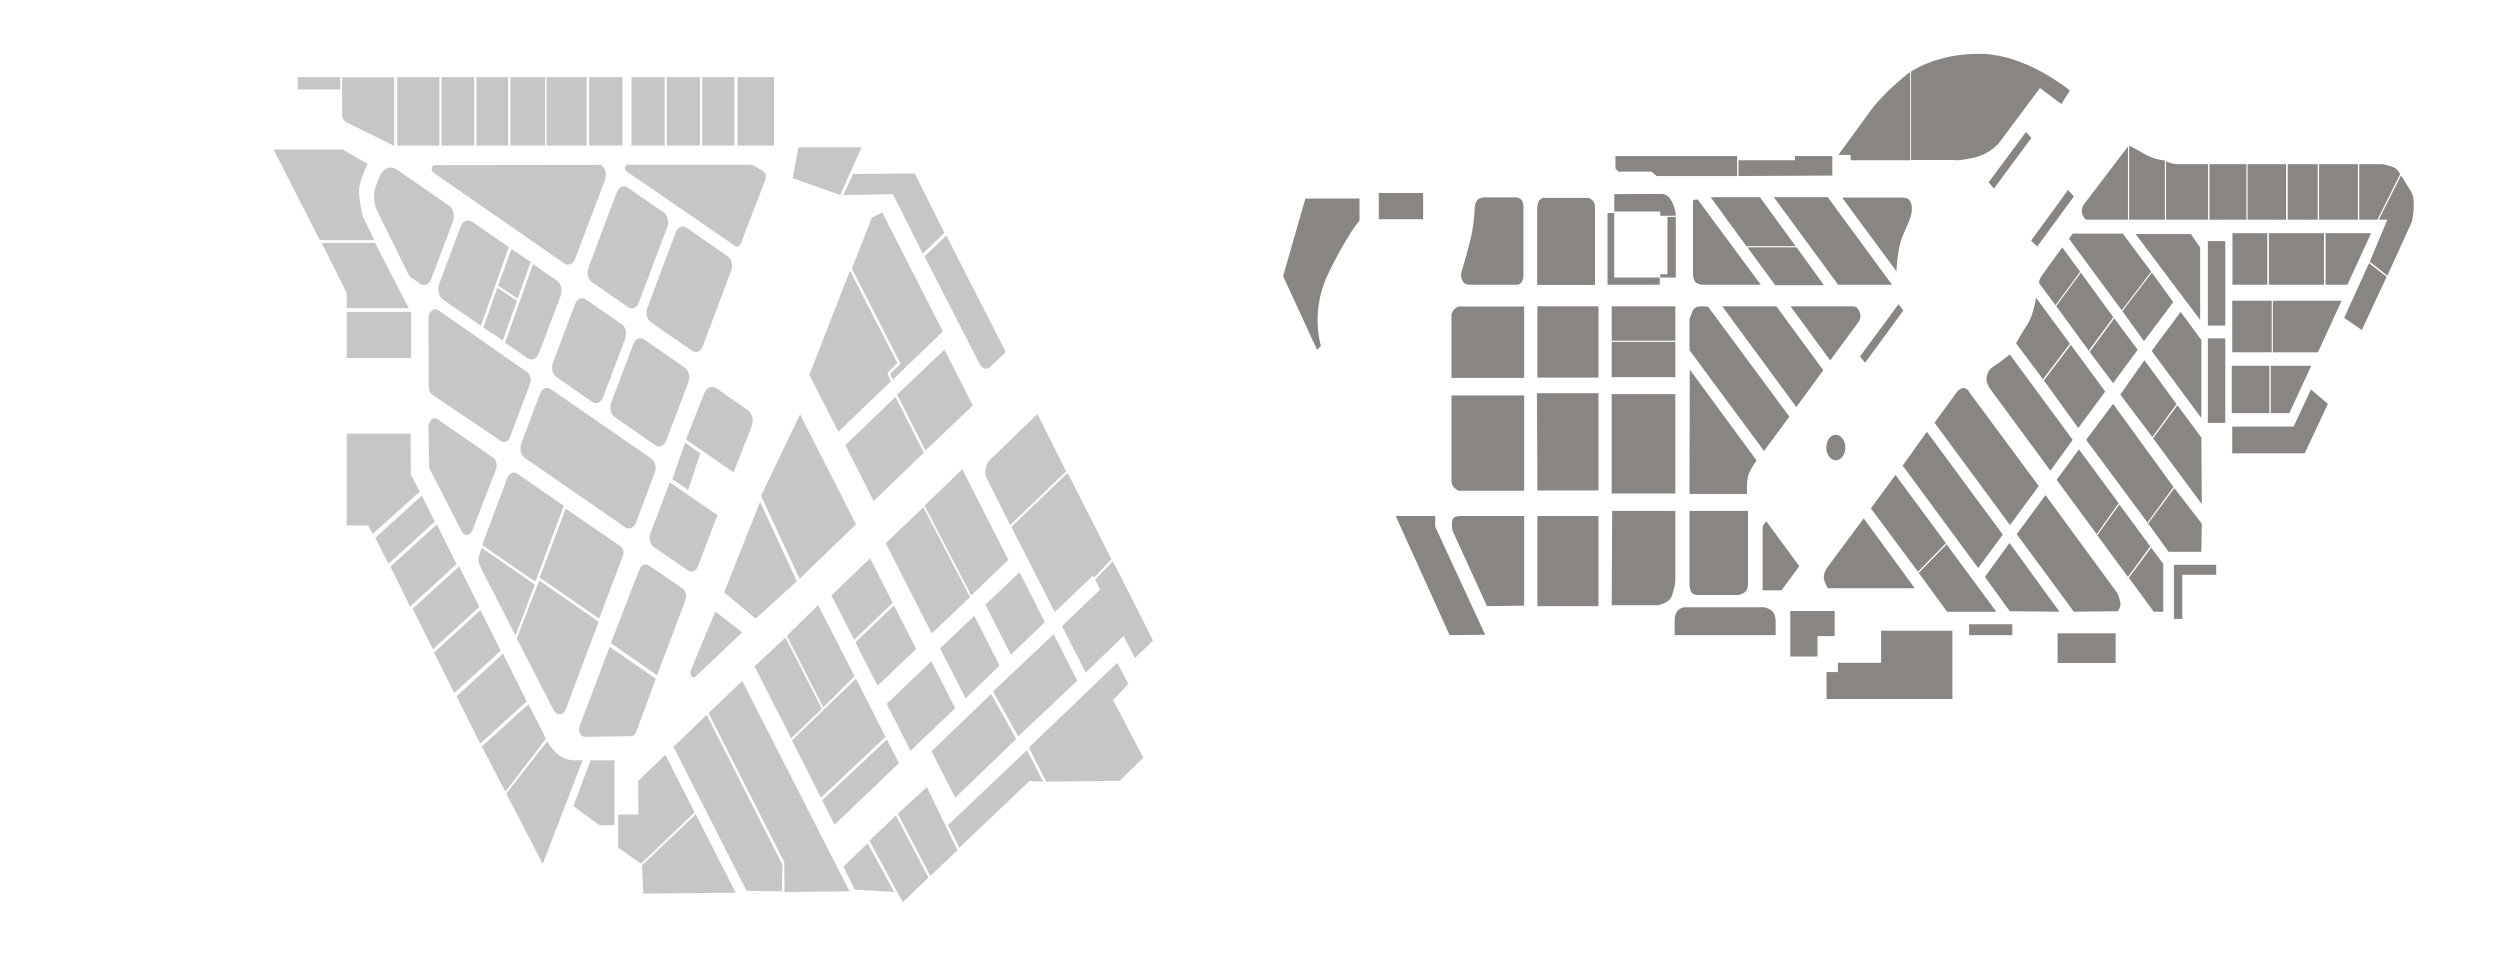 <?xml version="1.0" encoding="utf-8"?>
<!-- Generator: Adobe Illustrator 26.4.1, SVG Export Plug-In . SVG Version: 6.00 Build 0)  -->
<svg version="1.1" id="Layer_1" xmlns="http://www.w3.org/2000/svg" xmlns:xlink="http://www.w3.org/1999/xlink" x="0px" y="0px"
	 width="1076.5px" height="420.3px" viewBox="0 0 1076.5 420.3" style="enable-background:new 0 0 1076.5 420.3;"
	 xml:space="preserve">
<style type="text/css">
	.st0{fill:#C6C6C6;}
	.st1{fill:#898583;}
</style>
<g id="grand1">
	<path class="st0" d="M282.9,290.8L263,276.9l12.4-31.8c0.7-1.9,2.5-2.7,3.9-1.7l14.5,9.9c1.5,1,2,3.4,1.3,5.3L282.9,290.8z"/>
	<path class="st0" d="M271.7,317l-19.9,0.3c-1.8,0.1-3-2.5-2.2-4.7l12.9-34.1l19.9,13.8l-8.5,22.9C273.4,316.3,272.6,317,271.7,317z
		"/>
	<path class="st0" d="M277.3,146.1l17.6,12.2c1.7,1.2,2.4,4,1.5,6.3l-9.5,25.1c-0.9,2.3-3,3.3-4.6,2.1l-17.6-12.2
		c-1.7-1.2-2.4-4-1.5-6.3l9.5-25.1C273.5,145.9,275.6,145,277.3,146.1z"/>
	<path class="st0" d="M323.7,183.5l-7.8,19.9l-20.5-14.1l7.8-19.9c1-2.5,3.2-3.5,5.1-2.3l13.7,9.5
		C323.9,177.9,324.7,181,323.7,183.5z"/>
	<path class="st0" d="M281.6,235.6c-1.6-1.1-2.3-3.8-1.5-6l8.3-21.9l20.5,14.1l-8.3,21.9c-0.8,2.2-2.8,3.1-4.4,1.9L281.6,235.6z"/>
	<path class="st0" d="M269.2,145.9l-9.5,25.1c-0.9,2.3-3,3.3-4.6,2.1l-15.5-10.7c-1.7-1.2-2.4-4-1.5-6.3l9.5-25.1
		c0.9-2.3,3-3.3,4.6-2.1l15.5,10.7C269.4,140.7,270.1,143.6,269.2,145.9z"/>
	<polygon class="st0" points="187.2,224.6 167.3,242.8 161.6,231.6 181.6,213.4 	"/>
	<polygon class="st0" points="196.6,242.9 176.6,261.2 168.1,244 188.1,225.8 	"/>
	<polygon class="st0" points="206.4,261.3 186.4,279.6 177.7,262.1 197.7,243.9 	"/>
	<polygon class="st0" points="215.6,280.2 195.6,298.4 186.9,281 206.9,262.7 	"/>
	<polygon class="st0" points="226.8,302 206.8,320.2 196.6,299.8 216.6,281.5 	"/>
	<path class="st0" d="M195.1,95.3l-9.4,24.8c-0.9,2.4-3.1,3.3-4.8,2.1l-4.6-3.2l-13.9-28.2c-1.6-3.3-1.8-7.4-0.5-10.8l1.5-3.9
		c1.4-3.6,4.6-5,7.3-3.2l22.9,15.8C195.2,90,195.9,92.9,195.1,95.3z"/>
	<path class="st0" d="M281.9,203.7l-8,21.3c-0.9,2.3-3,3.3-4.6,2.1L226,197.2c-1.7-1.2-2.4-4-1.5-6.3l8-21.3c0.9-2.3,3-3.3,4.6-2.1
		l43.3,29.9C282.1,198.6,282.8,201.4,281.9,203.7z"/>
	<path class="st0" d="M267.3,235.3c1.1,0.8,1.5,2.6,0.9,4.1l-10.2,27l-25.6-17.7l11.2-29.7L267.3,235.3z"/>
	<path class="st0" d="M238.4,305.8l-15.9-30.9l9.7-24.9l25.6,17.7l-14.1,37.5C242.7,308.2,239.8,308.4,238.4,305.8z"/>
	<path class="st0" d="M207.6,234.7l10.8-28.8c0.8-2.2,2.8-3.1,4.4-1.9l20,13.8l-12.3,32.7L207.6,234.7z"/>
	<path class="st0" d="M206.7,243.8c-0.7-1.5-0.9-3.3-0.3-4.8l1-3.1l22.9,15.8l-8.3,22L206.7,243.8z"/>
	<path class="st0" d="M198.8,228.8l-14-27.3l-0.3-17.7c0-2.7,2.1-4.6,3.9-3.3l24,16.6c1.3,0.9,1.8,3.1,1.2,4.9l-10.2,26.4
		C202.4,230.8,200,231,198.8,228.8z"/>
	<path class="st0" d="M188.8,133.6l38.1,26.6c1.5,1,2,3.3,1.3,5.2l-8.6,22.8c-0.7,1.9-2.5,2.7-3.9,1.7L186.2,170
		c-1-0.7-1.6-2.1-1.6-3.6l-0.1-29.2C184.5,134.2,186.8,132.2,188.8,133.6z"/>
	<path class="st0" d="M291,100c0.9-2.3,2.9-3.1,4.5-2l17.9,12.4c1.6,1.1,2.3,3.9,1.5,6l-12.3,32.7c-0.9,2.3-2.9,3.1-4.5,2
		l-17.9-12.4c-1.6-1.1-2.3-3.9-1.5-6L291,100z"/>
	<path class="st0" d="M325.3,71.7l3.4,2.1c1,0.6,1.4,2.2,0.9,3.5L319,104.8c-0.5,1.3-1.6,1.8-2.5,1.1l-46.7-32.1
		c-1.1-0.7-0.7-2.9,0.5-2.9h52.5C323.6,71,324.5,71.2,325.3,71.7z"/>
	<path class="st0" d="M285.8,91.5c1.7,1.2,2.4,4,1.5,6.3l-12.2,32.4c-0.9,2.3-3,3.3-4.6,2.1l-15.6-10.8c-1.7-1.2-2.4-4-1.5-6.3
		l12.2-32.4c0.9-2.3,3-3.3,4.6-2.1L285.8,91.5z"/>
	<path class="st0" d="M187.2,71.1l71.7-0.1l0.5,0.5c1.5,1.4,1.9,3.9,1.1,6l-12.8,33.8c-0.9,2.4-3,3.4-4.8,2.1l-56.3-39.1
		C185.4,73.5,185.8,71.1,187.2,71.1z"/>
	<rect x="317.6" y="33.2" class="st0" width="15.7" height="29.5"/>
	<rect x="302.4" y="33.2" class="st0" width="13.8" height="29.5"/>
	<rect x="287.1" y="33.2" class="st0" width="14.3" height="29.5"/>
	<rect x="271.9" y="33.2" class="st0" width="14.3" height="29.5"/>
	<rect x="253.7" y="33.2" class="st0" width="14.3" height="29.5"/>
	<rect x="235.3" y="33.2" class="st0" width="17.3" height="29.5"/>
	<rect x="219.8" y="33.2" class="st0" width="14.9" height="29.5"/>
	<rect x="205.2" y="33.2" class="st0" width="13.6" height="29.5"/>
	<rect x="190.1" y="33.2" class="st0" width="14.1" height="29.5"/>
	<rect x="171.1" y="33.2" class="st0" width="18.1" height="29.5"/>
	<rect x="128.2" y="33.2" class="st0" width="18.3" height="5.3"/>
	<path class="st0" d="M147.3,49.5V33.3h22.4h0v29.5l-20.5-10.1C148.1,52.1,147.3,50.8,147.3,49.5z"/>
	<path class="st0" d="M158.3,70.5c0,0-2.3,4.8-3.4,9.1c-1.1,4.2,1.3,13.5,1.3,13.5l5,10.3h-23.5l-19.9-39h29.7L158.3,70.5z"/>
	<polygon class="st0" points="176,132.7 149.3,132.7 149.3,126.2 138.5,104.6 161.5,104.6 	"/>
	<rect x="149.3" y="134.3" class="st0" width="27.7" height="19.9"/>
	<polygon class="st0" points="176.9,204.3 180.7,211.7 160.5,229.9 158.6,226.3 149.3,226.3 149.3,186.7 176.8,186.7 	"/>
	<polygon class="st0" points="264.6,327.4 264.6,355.3 258,355.3 246.9,347.1 254.3,327.4 	"/>
	<polygon class="st0" points="235.1,318.1 217.6,340.9 207.5,321.4 227.6,303.2 	"/>
	<path class="st0" d="M247.9,327.4l3-0.1l-17.2,44.7L218,341.7l17.7-22.6C238.4,324.5,243,327.6,247.9,327.4z"/>
	<polygon class="st0" points="274.9,350.7 274.8,336.3 286.5,325 299.1,349.8 276,371.9 266.2,365 266.2,350.8 	"/>
	<polygon class="st0" points="316.8,384.4 277,384.8 276.4,372.6 299.6,350.6 	"/>
	<polygon class="st0" points="304.3,307.8 336.9,372.3 336.7,383.8 321.5,383.6 290,321.6 	"/>
	<polygon class="st0" points="319.6,293.2 365.8,383.8 337.8,384.1 337.7,371.2 305.1,307.1 	"/>
	<polygon class="st0" points="373.6,363.1 385,384.1 368.1,383.1 363.2,373.2 	"/>
	<polygon class="st0" points="385.8,351.1 399.8,377.9 388.7,388.5 374.4,362 	"/>
	<polygon class="st0" points="399.1,338.9 412.3,366.1 400.6,377.2 386.6,350.4 	"/>
	<polygon class="st0" points="354,344.6 381.9,318.4 387.1,328.6 359.4,355.1 	"/>
	<polygon class="st0" points="341,318.8 368.6,292.2 381.3,317.3 353.5,343.5 	"/>
	<polygon class="st0" points="411.3,343.5 401.1,323.5 426.8,298.8 437.6,318.2 	"/>
	<polygon class="st0" points="442.2,323 449.2,336.6 443.3,336.3 413.1,365 408.2,355.3 	"/>
	<polygon class="st0" points="481.1,285.4 485.9,294.5 479.3,301.4 492.3,326.3 482.1,336.2 450.5,336.6 443,321.9 	"/>
	<polygon class="st0" points="324.9,287 338.2,274.5 353.9,305.2 340.7,317.9 	"/>
	<polygon class="st0" points="354.5,304.6 338.8,273.8 352.3,260.5 352.3,260.6 368,291.2 	"/>
	<polygon class="st0" points="375.6,242.3 375.6,242.3 384.4,259.6 367.8,275.5 358,256.4 357.8,256.6 374.6,240.4 	"/>
	<polygon class="st0" points="394.5,279.4 377.9,295.3 368.3,276.6 384.9,260.7 	"/>
	<polygon class="st0" points="381.8,303.1 401,284.7 411.3,304.9 392.1,323.3 	"/>
	<polygon class="st0" points="463.9,293.1 438.4,317.1 427.6,297.7 453.7,273.1 	"/>
	<polygon class="st0" points="430.4,286.6 415.8,300.7 404.8,279.2 419.5,265.2 419.5,265.1 	"/>
	<polygon class="st0" points="449.9,267.9 435.3,281.9 424.3,260.4 439,246.4 	"/>
	<polygon class="st0" points="488.7,283.4 483.8,273.9 467.5,289.6 457.3,269.6 473.7,253.9 471.6,249.6 479.2,241.6 496.5,275.8 	
		"/>
	<path class="st0" d="M423,158.2c-0.4-0.3-0.7-0.7-1-1.1l-23.9-46.7l9.4-9l25.6,50.2l-6.3,6C425.4,158.9,424.1,159.1,423,158.2z"/>
	<polygon class="st0" points="384.5,83.6 363.1,84 367.4,74.9 393.9,74.7 406.7,100.3 397.3,109.2 	"/>
	<polygon class="st0" points="401.2,272.8 381.4,233.9 397.6,218.4 417.7,257.1 	"/>
	<polygon class="st0" points="418.2,256.4 398.1,217.7 414.3,202.1 414.4,202.1 434.2,241.1 	"/>
	<polygon class="st0" points="470.6,247.9 454.2,263.6 435.5,226.9 459.7,203.6 478.6,240.8 471.1,248.8 	"/>
	<path class="st0" d="M424.9,206l-0.3-0.8c-0.2-0.7-0.3-1.3-0.3-2c0-2.2,0.8-4.1,2.5-5.7l19.9-19.2l12.4,24.6L435,226.1L424.9,206z"
		/>
	<polygon class="st0" points="406.7,150.6 418.9,174.6 398.5,194 386.3,169.9 406.6,150.6 	"/>
	<polygon class="st0" points="385.6,170.9 397.8,194.9 376.2,215.8 364,191.7 	"/>
	<polygon class="st0" points="379.9,91.5 406,142.7 384.4,163.5 383.3,160.9 387.8,156.6 366.8,115.7 375.4,93.7 	"/>
	<polygon class="st0" points="386.4,156.3 382.1,160.6 383.6,164.2 361,185.9 348.5,161.4 366,116.5 	"/>
	<polygon class="st0" points="341.3,76.7 343.8,63.4 371,63.4 361.8,84 	"/>
	<polygon class="st0" points="368.6,225.8 344.3,249.2 327.7,213.5 344.5,178.4 	"/>
	<polygon class="st0" points="343.1,250.3 325.4,266.4 311.8,255.1 327.3,216.1 	"/>
	<polygon class="st0" points="295,190.6 301.5,195.3 296.3,211 289.5,206.3 	"/>
	<polygon class="st0" points="228.5,112.8 222.9,128.6 214.5,123 220.2,107.2 	"/>
	<polygon class="st0" points="208.1,141 214.2,123.9 222.6,129.5 216.5,146.6 	"/>
	<path class="st0" d="M239.8,120.8c1.8,1.2,2.5,4.3,1.6,6.7l-9.3,24.5c-0.9,2.5-3.1,3.5-5,2.2l-9.6-6.6l12-33.9L239.8,120.8z"/>
	<path class="st0" d="M198.3,97.7c0.9-2.5,3.1-3.5,5-2.2l15.8,10.9l-12,33.9l-16.4-11.3c-1.8-1.3-2.5-4.3-1.6-6.7L198.3,97.7z"/>
	<path class="st0" d="M319.6,272.3l-19.9,18.8c-1.1,1.4-2.9-0.1-2.4-2.1l10.7-25.7L319.6,272.3z"/>
</g>
<g id="grand2">
	<polygon class="st1" points="772.9,67.2 772.9,69 748.6,69 748.6,75.8 789,75.6 789,67.2 	"/>
	<polygon class="st1" points="695.6,67.2 695.6,72.5 696.9,73.9 711.2,73.9 713.3,75.8 748,75.8 748,67.2 	"/>
	<polygon class="st1" points="752.4,106.5 764.4,122.8 785.4,122.8 773.6,106.5 	"/>
	<polygon class="st1" points="736.6,84.9 752,106 773.2,106 757.8,84.9 	"/>
	<polygon class="st1" points="763.8,84.9 791.5,122.6 814.7,122.6 787,84.9 	"/>
	<path class="st1" d="M819.7,85.1c-0.2,0-0.3,0-0.3,0l-26.2,0l23.4,31.7c0.1-2.5,0.7-10.5,2.6-15c0.6-1.4,1.1-2.6,1.6-3.7
		c1.5-3.4,2.7-6,2.4-9.3C822.8,85.4,820.6,85.1,819.7,85.1z"/>
	<path class="st1" d="M771,131.9l17.1,23.3l12.2-16.6c0.1-0.1,1.5-1.9,0.4-4.4c-0.9-2.2-2.2-2.3-2.5-2.3L771,131.9z"/>
	<polygon class="st1" points="741.6,131.9 773.5,175.3 785.1,159.4 764.9,131.9 	"/>
	<path class="st1" d="M733.1,131.9c-1.6,0-3.6,0.3-4.2,1.8c-1,2.5-1.3,3.4-1.4,3.6v13.5l32.1,43.4l10.9-14.8l-34.9-47.2
		C735.2,132,734.2,131.9,733.1,131.9z"/>
	<path class="st1" d="M727.5,212.7h24.8c-0.1-1-0.2-4.5,0.3-7.2c0.6-2.9,3.2-6.4,3.8-7.2l-28.8-39.2L727.5,212.7z"/>
	<path class="st1" d="M727.5,220v30.6c0,0-0.2,1.9,0.5,3.8c0.6,1.8,2.6,1.8,2.7,1.8h17.9c0,0,2.4-0.5,3.3-1.8c1-1.5,0.8-3.9,0.8-4
		l0-30.4H727.5z"/>
	<path class="st1" d="M694.2,220l-0.2,40.6h19.8c0,0,4.6-0.7,5.9-3.6c1.3-2.9,1.7-6.7,1.7-6.7l0-30.3H694.2z"/>
	<rect x="662" y="222.2" class="st1" width="26.3" height="38.8"/>
	<path class="st1" d="M628.6,222.2c-0.5,0-2.8,0.1-3.2,1.7c-0.4,2,0,4.5,0,4.5l14.9,32.6l16-0.2v-38.6L628.6,222.2z"/>
	<path class="st1" d="M625,170.2v36.7c0,0-0.1,1.7,1,2.9c1.2,1.2,2,1.5,2,1.5l28.3,0v-41H625z"/>
	<polygon class="st1" points="661.8,169.3 662,211.2 688.3,211.2 688.3,169.3 	"/>
	<rect x="662" y="131.9" class="st1" width="26.3" height="30.7"/>
	<path class="st1" d="M628,131.9c-0.2,0.1-1.2,0.7-2,1.5c-0.9,0.9-1,2.2-1,2.2v27.1h31.3v-30.7H628z"/>
	<path class="st1" d="M664.7,85.1c0,0-1.7,0.5-2.2,1.7c-0.4,0.9-0.6,2.5-0.6,2.5l0,33.4h24.9V89.2c0,0,0.1-1.6-0.9-2.7
		c-0.8-0.9-1.7-1.3-1.9-1.3H664.7z"/>
	<path class="st1" d="M638.5,85.1c0,0-2,0.2-2.7,1.5c-0.7,1.4-0.8,2.7-0.8,2.7c0,0.1-0.1,6.9-1.9,14.2c-1.8,7.2-3.7,13.3-3.7,13.4
		c0,0-0.7,1.6,0.2,3.7c0.8,1.9,2.5,2,2.8,2h21.2c0,0,1.3-0.4,1.7-1.3c0.5-1,0.7-2,0.7-2l0-30.6c0,0-0.1-1.4-0.6-2.3
		c-0.6-1-2-1.3-2.2-1.4H638.5z"/>
	<polygon class="st1" points="692.2,91.7 692.2,122.6 714.7,122.6 714.7,119.5 695.1,119.5 695.1,91.7 	"/>
	<polygon class="st1" points="718,93.4 718,118.1 714.9,118.1 714.9,119.5 721.6,119.5 721.6,93.4 	"/>
	<path class="st1" d="M695.1,83.6v7.5h19.8v1.8h6.7V92c0,0-0.4-3.1-2.1-5.9c-1.5-2.5-3.5-2.6-3.9-2.6L695.1,83.6z"/>
	<rect x="694" y="131.9" class="st1" width="27.4" height="14.8"/>
	<rect x="694" y="147.2" class="st1" width="27.4" height="15.2"/>
	<rect x="694" y="169.7" class="st1" width="27.4" height="42.8"/>
	<path class="st1" d="M822.4,31.1c-2.2,1.4-13.2,10.8-17.6,17.5l-13.2,18.1h5.3l0,2.3h25.6V31.1z"/>
	<path class="st1" d="M851.5,23.2c-16.7,0-27.4,6.8-28.6,7.6v38.1h18.5l0.1,0c0,0,0.3,0.1,1.1,0.1c1.1,0,3.3-0.2,7.3-1.1
		c7-1.5,11-6.4,11-6.5l17.5-23.5l9.2,6.9l3.7-5.8c-1.9-1.6-19-15-37.1-15.8C853.2,23.2,852.4,23.2,851.5,23.2
		C851.5,23.2,851.5,23.2,851.5,23.2z"/>
	<path class="st1" d="M897.1,88.3c0,0-1.3,2.3-0.3,4.4c1,1.9,1.6,1.9,1.7,1.9l17.8,0V63.1L897.1,88.3z"/>
	<path class="st1" d="M916.8,94.6h15.4V69.1c-1-0.1-4.7-0.4-8.8-2.8c-3.6-2.1-5.7-3.2-6.6-3.6V94.6z"/>
	<path class="st1" d="M932.7,94.6h18.1V70.7h-12.9c0,0-0.1,0-0.4,0c-0.5,0-1.4-0.1-2.6-0.4c-1.1-0.3-1.8-0.6-2.2-0.9V94.6z"/>
	<rect x="951.4" y="70.7" class="st1" width="15.9" height="23.9"/>
	<rect x="967.8" y="70.7" class="st1" width="16.6" height="23.9"/>
	<rect x="985.1" y="70.7" class="st1" width="12.9" height="23.9"/>
	<rect x="998.6" y="70.7" class="st1" width="16.7" height="23.9"/>
	<path class="st1" d="M1015.9,70.7v23.9h7.8l9.8-19.6c-0.2-0.5-1.2-2.4-3.3-3.2c-2.4-0.9-4.5-1.1-4.7-1.1H1015.9z"/>
	<path class="st1" d="M1024.3,94.6h3.7l-7.6,18.1l7.6,6l10.5-23.1c0,0,2.2-9.2-0.3-13.1c-2-3.2-3.6-5.9-4.3-7L1024.3,94.6z"/>
	<polygon class="st1" points="1001.4,100.4 1001.4,122.6 1010.8,122.6 1021,100.4 	"/>
	<rect x="977" y="100.4" class="st1" width="23.7" height="22.2"/>
	<rect x="961.3" y="100.4" class="st1" width="15" height="22.2"/>
	<polygon class="st1" points="978.7,129.5 978.7,151.7 998.1,151.7 1008.3,129.5 	"/>
	<rect x="961.2" y="129.5" class="st1" width="17" height="22.2"/>
	<rect x="961" y="157.5" class="st1" width="16.2" height="20.4"/>
	<polygon class="st1" points="977.8,157.5 977.8,177.9 985.8,177.9 995.2,157.5 	"/>
	<rect x="950.7" y="145.7" class="st1" width="7.5" height="36.4"/>
	<rect x="950.7" y="103.8" class="st1" width="7.5" height="36.4"/>
	<polygon class="st1" points="919.6,100.8 947.4,137.8 947.4,106.6 943.4,100.8 	"/>
	<polygon class="st1" points="926.5,151.1 947.9,180 947.9,146.4 939,134.3 	"/>
	<polygon class="st1" points="913.9,134 923.2,146.9 935.8,130.1 926.6,117.4 	"/>
	<polygon class="st1" points="892.5,100.6 890.9,102.8 913.6,133.6 926.3,117 914.1,100.6 	"/>
	<polygon class="st1" points="899.8,151.5 909.9,165 920.5,150.6 910.4,137.1 	"/>
	<polygon class="st1" points="885.4,131.8 899.4,151 910,136.6 896,117.4 	"/>
	<path class="st1" d="M888,106.5c-1.3,1.9-8.3,11.4-9.1,12.6c-0.7,1-0.9,2.4-0.9,2.8l7.1,9.5l10.6-14.4L888,106.5z"/>
	<polygon class="st1" points="880.1,163.8 894.9,184.3 906.5,168.6 891.7,148.5 	"/>
	<path class="st1" d="M876.7,128.2c-0.3,2-1.4,8-3.7,11.5c-2.4,3.6-4.4,7.3-4.9,8.1l11.6,15.5l11.6-15.3L876.7,128.2z"/>
	<polygon class="st1" points="927.1,188.7 948.1,217.1 947.9,188.4 937.6,174.5 	"/>
	<polygon class="st1" points="913,169.9 926.8,188.2 937.2,174 923.4,155.1 	"/>
	<polygon class="st1" points="925,225.4 933.8,237.6 947.9,237.6 948.1,225.5 936.3,210.2 	"/>
	<polygon class="st1" points="898.3,189.4 924.7,225 935.9,209.7 909.9,173.9 	"/>
	<polygon class="st1" points="916.7,248.8 927.4,263.4 931.5,263.4 931.5,242.8 926.3,235.8 	"/>
	<polygon class="st1" points="903.1,230.5 916.3,248.4 925.9,235.3 912.6,217.2 	"/>
	<polygon class="st1" points="885.6,206.6 902.8,230 912.3,216.7 895.2,193.5 	"/>
	<path class="st1" d="M865.4,152.6c-0.9,0.7-3.9,3.2-5.8,4.4l-0.2,0.1c-2.1,1.4-3.2,2-3.9,4.9c-0.7,2.8,1.7,5.8,1.8,5.9l25.6,34.8
		l9.6-13.3L865.4,152.6z"/>
	<path class="st1" d="M868.4,230l24.6,33.4l18.9-0.2c0.3-0.4,1.2-1.7,1.2-3c0-1.6-1.3-4.7-1.3-4.7l-31-42.3L868.4,230z"/>
	<polygon class="st1" points="854.7,248.4 865.4,263.2 886.8,263.4 865.3,233.8 	"/>
	<polygon class="st1" points="819.3,200.5 851.8,244.6 862.4,230.2 829.7,185.9 	"/>
	<path class="st1" d="M845.6,167.1c-1.7,0-3.1,1.8-3.1,1.9l-9.5,13l32.5,44.1l12.4-16.8l-29.4-39.7
		C848.4,169.4,847.2,167.1,845.6,167.1z"/>
	<polygon class="st1" points="826.2,246.7 838.4,263.4 859.6,263.4 838.2,234.4 	"/>
	<polygon class="st1" points="805.6,218.9 825.9,246.2 837.9,233.9 816.2,204.5 	"/>
	<path class="st1" d="M786.5,244.8c0,0-1.6,2.7-1.1,4.7c0.5,1.8,1.4,3.4,1.7,3.8h37.4l-22-30.1L786.5,244.8z"/>
	<polygon class="st1" points="759,226.6 759,254.2 767.1,254.2 774.8,243.8 760.5,224.4 	"/>
	<ellipse class="st1" cx="790.5" cy="192.7" rx="4.1" ry="5.5"/>
	<polygon class="st1" points="800.9,153.5 803.1,156.2 819.6,133.7 817.5,131 	"/>
	<polygon class="st1" points="874.6,103.6 877.2,106.2 893,84.6 890.5,81.8 	"/>
	<polygon class="st1" points="856.3,78.5 858.6,81.2 874.7,59.4 872.4,56.8 	"/>
	<path class="st1" d="M730.4,85.9c-1,0-1.4,0.3-1.4,0.8v30.5c0,0-0.1,3.1,1,4.2c1.1,1.1,2.9,1.2,2.9,1.2h25.3L731.1,86
		C730.9,85.9,730.7,85.9,730.4,85.9z"/>
	<path class="st1" d="M725.1,261.6c0,0-2.1,0.1-3.1,1.9c-1.1,1.9-0.9,3.7-0.9,3.7l0,6.3h43.5v-6.3c0,0-0.1-2.7-1.4-4
		c-1.2-1.2-3.2-1.6-3.5-1.7H725.1z"/>
	<polygon class="st1" points="770.9,263.1 770.9,282.7 782.6,282.7 782.6,273.9 790,273.9 790,263.1 	"/>
	<polygon class="st1" points="810,271.6 810,285.4 791.4,285.4 791.4,289.4 786.5,289.4 786.5,301 840.7,301 840.7,271.6 	"/>
	<rect x="847.9" y="268.8" class="st1" width="18.6" height="4.7"/>
	<rect x="886" y="272.7" class="st1" width="25" height="12.8"/>
	<polygon id="Shape-2-006" class="st1" points="936.1,243.2 936.1,266.5 939.7,266.5 939.7,247.5 954.3,247.5 954.3,243.2 	"/>
	<polygon id="Shape-2-005" class="st1" points="987.6,183.7 961.2,183.7 961.2,195.2 992.4,195.2 1002.4,173.9 995.1,167.7 	"/>
	<polygon id="Shape-2-004" class="st1" points="1009.4,136.9 1017,142.1 1027.7,119.2 1020.1,113.3 	"/>
	<path id="Shape-2-003" class="st1" d="M562.1,85.5l-9.6,33.4l14.6,31.7l1.7-1.6c-0.5-1.7-4.4-15.5,3.1-31.1
		c7.5-15.5,12.8-22.2,13.5-22.9v-9.5H562.1z"/>
	<polygon id="Shape-2-002" class="st1" points="601,222.2 624.2,273.5 639.5,273.3 618,226.8 618,222.2 	"/>
	<rect id="Shape-2-001" x="593.7" y="83.1" class="st1" width="19.1" height="11.3"/>
</g>
</svg>
